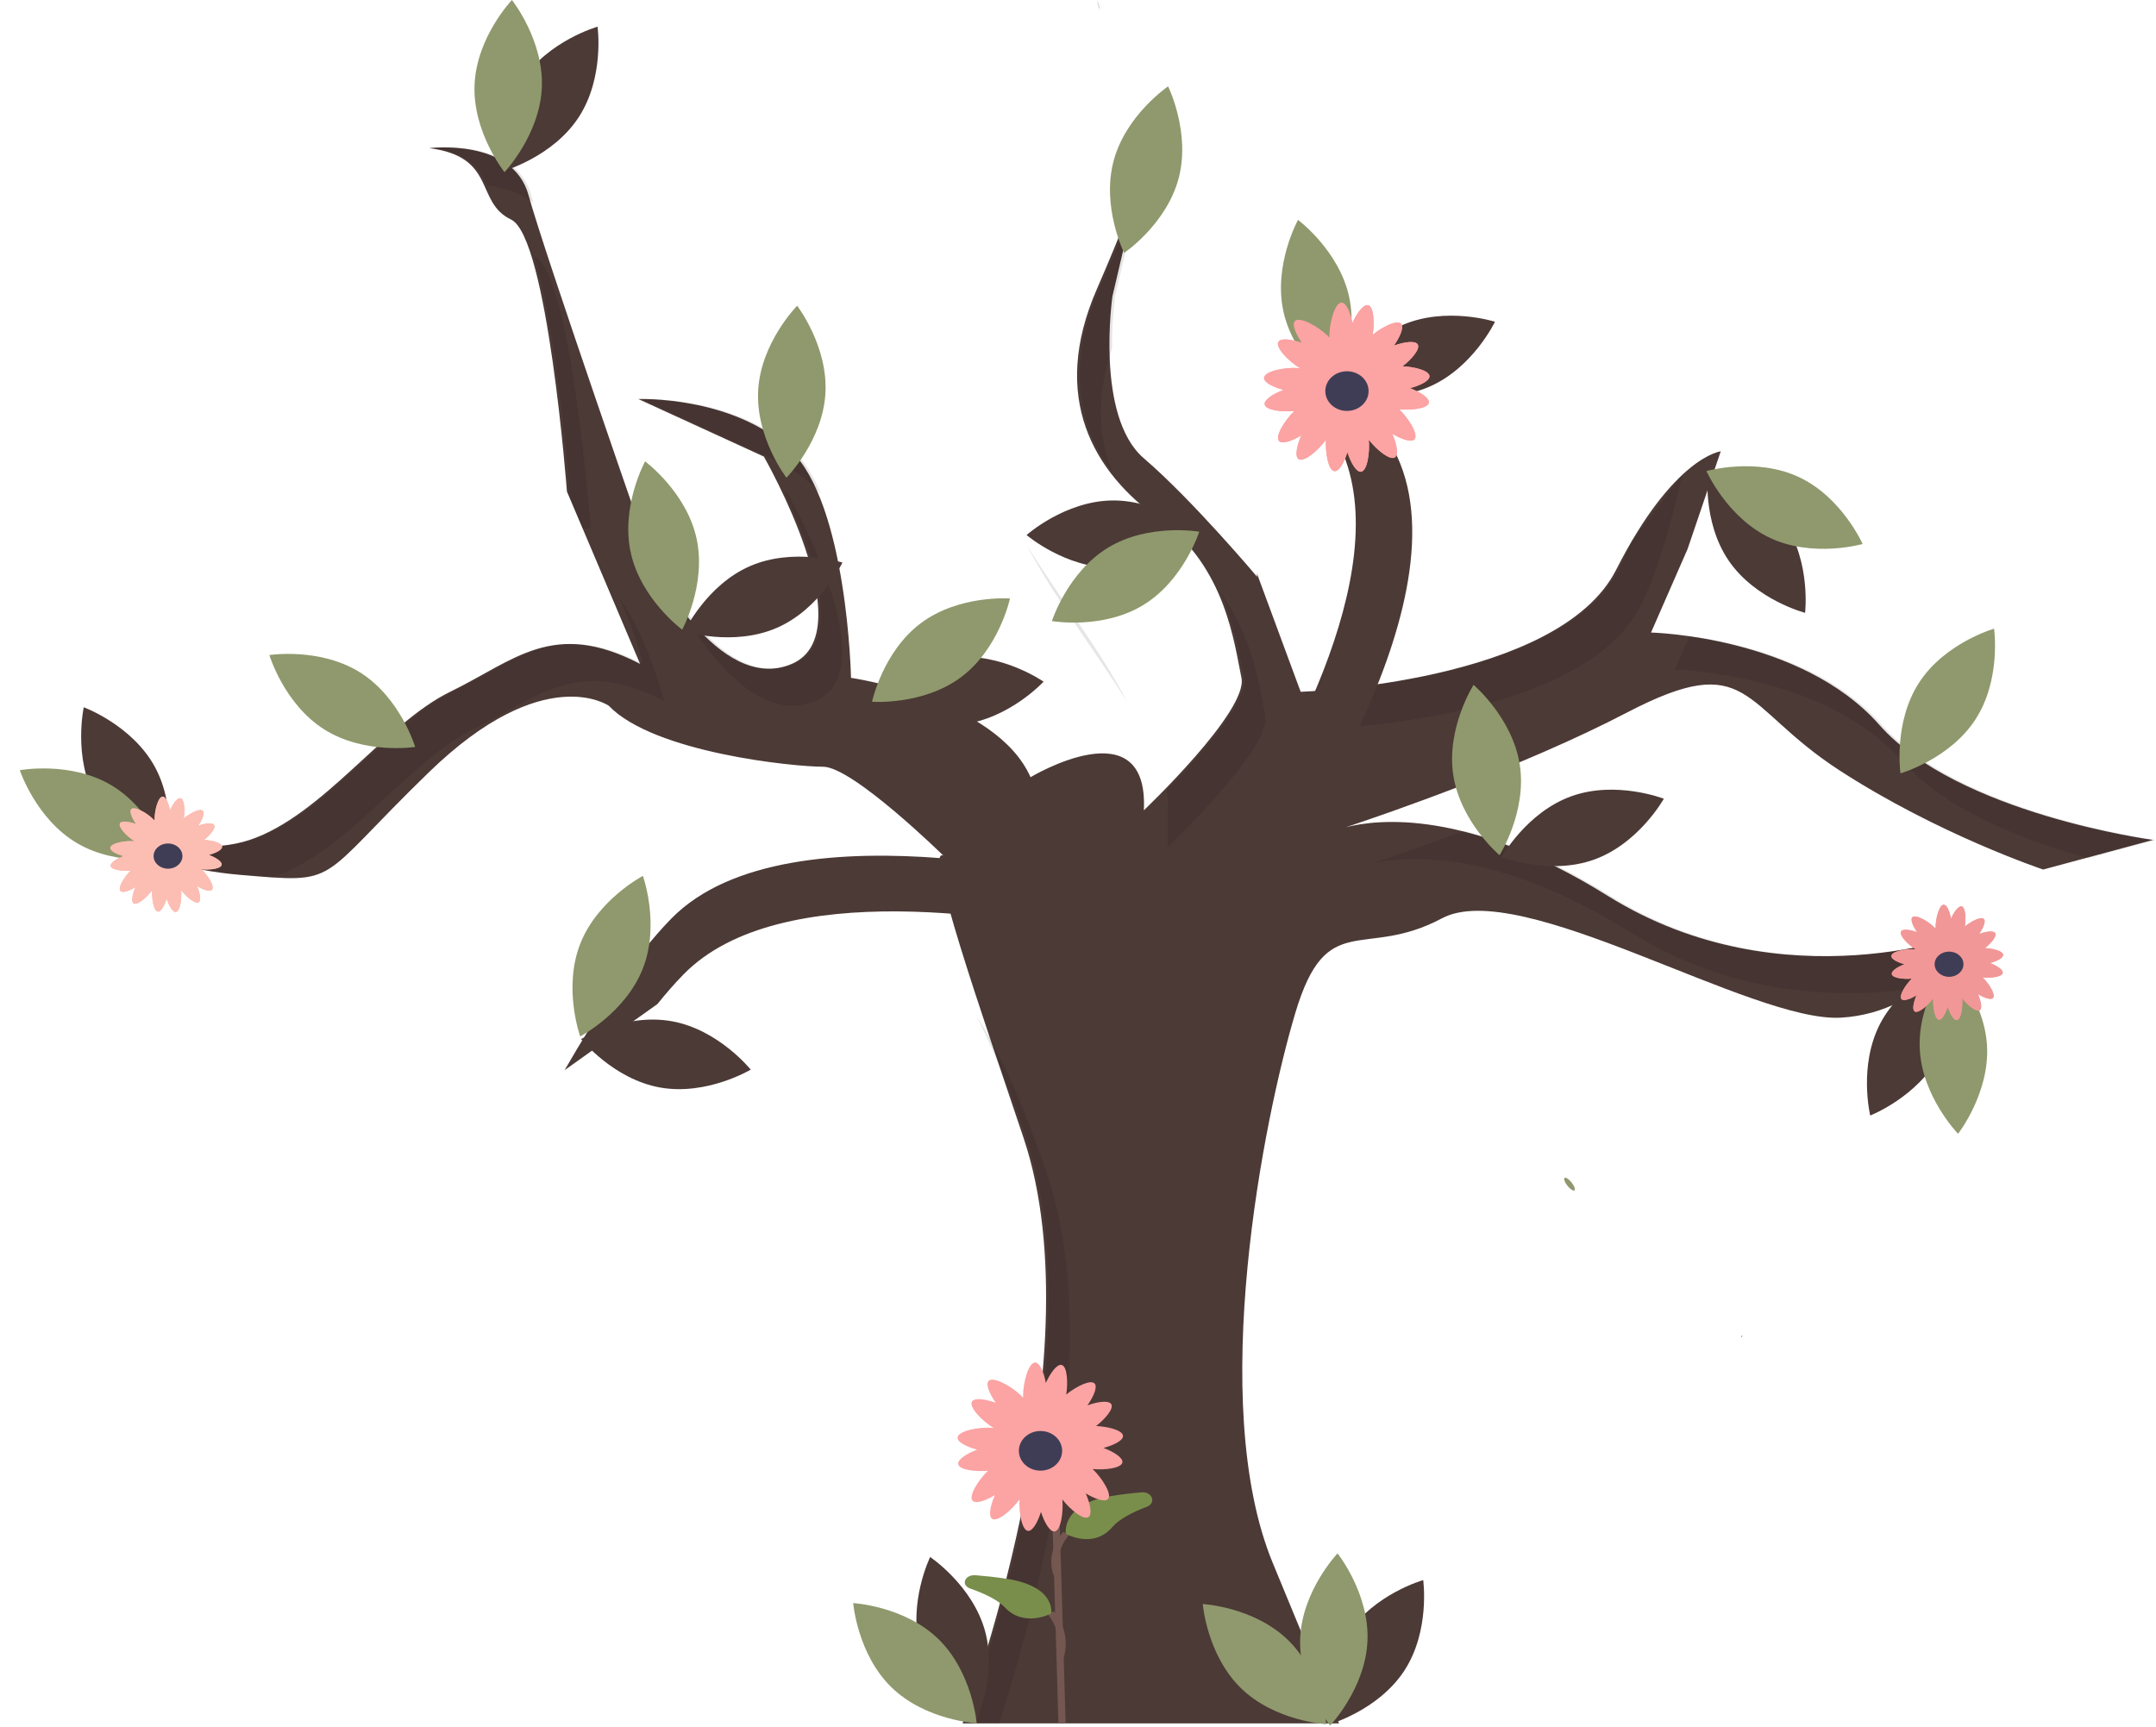 <svg width="598" height="479" viewBox="0 0 598 479" fill="none" xmlns="http://www.w3.org/2000/svg">
<path d="M304.248 0.119C304.628 0.985 304.91 1.891 305.091 2.819C304.681 1.402 304.358 0.442 304.248 0.119Z" fill="#4C3A36"/>
<path d="M317.26 44.958C317.071 46.549 316.704 48.113 316.167 49.622L317.26 44.958Z" fill="#4C3A36"/>
<path d="M451.169 197.73C422.325 212.764 384.592 225.745 373.291 229.508C381.908 227.264 406.991 224.242 445.852 248.488C494.681 278.946 546.891 258.638 546.891 258.638C546.891 258.638 535.291 280.882 510.632 282.326C485.973 283.77 421.679 243.17 399.932 254.773C378.185 266.376 368.022 251.873 359.317 280.882C350.612 309.891 334.661 389.165 353.034 433.645L371.398 478.118H266.979C266.979 478.118 304.69 377.563 283.898 315.688C272.261 281.035 256.183 234.982 261.661 237.369C261.661 237.369 236.52 212.713 228.307 212.713C220.094 212.713 181.407 208.848 168.844 195.794C168.844 195.794 150.957 183.224 119.044 214.165C87.131 245.106 94.872 245.107 66.35 242.686C38.276 240.302 16.282 226.686 15.6 226.258C16.414 226.588 49.2 239.694 69.247 233.02C89.554 226.251 106.958 200.626 124.847 191.928C142.736 183.23 153.368 171.62 177.541 184.191L161.612 146.634L157.248 136.345L157.241 136.33C157.241 136.33 151.917 65.749 141.767 60.916C131.617 56.083 137.902 43.516 119.047 41.093C119.047 41.093 142.247 38.193 146.6 54.147C150.953 70.101 180.93 156.154 180.93 156.154C180.93 156.154 199.294 192.889 219.601 184.191C239.908 175.493 211.864 126.664 211.864 126.664L177.061 110.706C177.061 110.706 203.17 109.738 219.121 124.728C235.072 139.718 236.04 188.056 236.04 188.056C236.04 188.056 276.164 193.856 285.84 215.617C285.84 215.617 318.71 195.794 317.266 224.799C317.266 224.799 346.271 197.246 344.335 188.056C342.399 178.866 339.986 157.114 321.615 144.067C303.244 131.02 291.157 110.221 304.215 80.248C311.556 63.387 314.768 54.33 316.177 49.629L308.554 82.182C308.554 82.182 303.721 115.539 317.261 127.141C317.298 127.17 317.327 127.2 317.361 127.229C330.877 138.846 348.677 160.019 348.677 160.019L348.626 159.088L360.761 191.929C360.761 191.929 432.313 189.508 448.261 158.082C464.209 126.656 477.274 125.212 477.274 125.212L468.088 152.282L457.938 175.482C457.938 175.482 499.514 176.45 521.266 201.107C543.018 225.764 597.166 233.017 597.166 233.017L566.716 241.231C566.716 241.231 537.703 231.565 510.15 213.678C482.597 195.791 485.491 179.842 451.169 197.73Z" fill="#4C3A36"/>
<path opacity="0.1" d="M466.582 131.769C463.524 145.307 459.923 158.384 454.863 168.35C438.912 199.776 367.363 202.196 367.363 202.196C367.363 202.196 367.7 198.045 368.214 191.496C386.38 189.996 436.037 183.612 448.996 158.083C450.184 155.751 451.284 153.243 452.326 150.602L466.582 131.769Z" fill="black"/>
<path d="M358.709 84C370.418 98.4 381.194 112.992 387.489 126.554C407.345 169.316 350.68 246.764 350.68 246.764C350.68 246.764 346.592 242.982 340.129 237.034C353.584 216.64 387.963 159.005 371.834 124.266C370.365 121.088 368.637 117.858 366.721 114.579L358.709 84Z" fill="#4C3A36"/>
<path d="M156.6 296.893C165.905 280.834 175.721 265.58 186.165 254.88C219.092 221.137 311.612 246.615 311.612 246.615C311.612 246.615 309.528 251.779 306.262 259.933C282.419 254.594 216.333 242.916 189.583 270.327C187.134 272.83 184.728 275.592 182.343 278.547L156.6 296.893Z" fill="#4C3A36"/>
<path opacity="0.1" d="M365.633 109.245C375.846 98.146 365.527 121.148 365.633 109.245Z" fill="black"/>
<path opacity="0.1" d="M323.857 224.431V235.067C323.857 235.067 352.863 207.511 350.93 198.326C349.451 191.301 347.681 176.926 338.717 164.715C342.757 173.945 343.987 182.948 345.063 188.059C346.45 194.646 331.927 210.678 323.599 219.223C323.891 220.943 323.977 222.691 323.857 224.431Z" fill="black"/>
<path opacity="0.1" d="M284.944 151.443C285.174 151.933 285.411 152.415 285.662 152.881C293.075 166.649 304.252 181.281 312.614 194.726C305.859 181.414 294.097 166.191 284.944 151.443Z" fill="black"/>
<path opacity="0.1" d="M446.584 248.487C430.684 238.567 417.084 233.214 405.984 230.502C394.336 234.886 384.749 238.155 379.926 239.76C388.577 237.52 413.641 234.546 452.452 258.754C482.903 277.748 514.667 276.999 534.266 273.745C539.686 269.655 544.229 264.516 547.623 258.635C547.623 258.635 495.416 278.943 446.584 248.487Z" fill="black"/>
<path opacity="0.1" d="M308.517 130.862C304.617 121.31 303.976 109.944 308.455 96.625C308.399 91.798 308.678 86.973 309.289 82.185L316.901 49.622C315.501 54.322 312.286 63.377 304.938 80.252C295.635 101.614 299.107 118.307 308.517 130.862Z" fill="black"/>
<path opacity="0.1" d="M522 201.111C506.913 184.011 482.3 178.311 468.623 176.417L464.537 185.756C464.537 185.756 506.112 186.723 527.867 211.378C539.931 225.05 561.953 233.369 579.181 238.069L597.9 233.018C597.9 233.018 543.756 225.766 522 201.111Z" fill="black"/>
<path opacity="0.1" d="M226.201 194.458C246.501 185.758 218.466 136.929 218.466 136.929L217.699 136.577C224.689 151.326 234.827 177.977 220.334 184.19C206.772 190.002 194.074 175.542 187.134 165.297L187.524 166.419C187.524 166.419 205.901 203.159 226.201 194.458Z" fill="black"/>
<path opacity="0.1" d="M316.901 49.621C317.437 48.113 317.803 46.55 317.991 44.96L316.901 49.621Z" fill="black"/>
<path opacity="0.1" d="M75.559 243.377C75.659 243.346 75.759 243.317 75.852 243.285C96.152 236.517 113.56 210.895 131.452 202.193C149.344 193.491 159.975 181.893 184.147 194.458C184.147 194.458 179.918 177.148 171.723 165.776C174.437 171.713 176.631 177.874 178.279 184.19C154.107 171.621 143.472 183.223 125.584 191.925C107.696 200.627 90.293 226.249 69.984 233.017C49.675 239.785 16.322 226.249 16.322 226.249C16.322 226.249 38.56 240.269 67.083 242.686C70.348 242.966 73.132 243.206 75.559 243.377Z" fill="black"/>
<path opacity="0.1" d="M163.843 146.597C163.843 146.597 163.051 146.612 161.614 146.634L157.25 136.345C157.727 136.338 157.976 136.33 157.976 136.33C157.976 136.33 154.617 91.813 148.149 71.066C148.23 71.103 148.296 71.147 148.369 71.183C158.518 76.017 163.843 146.597 163.843 146.597Z" fill="black"/>
<path opacity="0.1" d="M277.11 478.121C285.968 450.967 307.27 375.879 290.499 325.953C283.256 304.392 276.542 290.644 270.867 281.873C276.276 292.792 280.876 304.094 284.632 315.686C305.421 377.561 267.71 478.121 267.71 478.121H277.11Z" fill="black"/>
<path opacity="0.1" d="M137.389 56.221C137.94 57.15 138.608 58.004 139.377 58.763C138.813 57.843 138.146 56.99 137.389 56.221Z" fill="black"/>
<path opacity="0.1" d="M225.718 134.99C226.467 135.697 227.168 136.452 227.818 137.25C225.7 132.159 223.085 127.757 219.855 124.723C203.902 109.736 177.796 110.703 177.796 110.703L210.535 125.708C216.143 127.801 221.298 130.952 225.718 134.99Z" fill="black"/>
<path opacity="0.1" d="M305.815 2.782C305.621 1.826 305.327 0.894 304.937 0C304.937 0 305.309 1.044 305.815 2.782Z" fill="black"/>
<path opacity="0.1" d="M135.063 51.468C139.324 51.99 144.225 53.297 147.963 56.329C147.719 55.504 147.506 54.765 147.337 54.144C142.986 38.191 119.781 41.091 119.781 41.091C130.267 42.437 132.976 46.922 135.063 51.468Z" fill="black"/>
<path d="M144.869 22.327C137.659 33.384 139.635 47.447 139.635 47.447C139.635 47.447 153.3 43.583 160.51 32.526C167.72 21.469 165.744 7.407 165.744 7.407C165.744 7.407 152.079 11.27 144.869 22.327Z" fill="#4C3A36"/>
<path d="M26.546 221.663C32.895 233.235 46.228 238.126 46.228 238.126C46.228 238.126 49.266 224.254 42.916 212.681C36.567 201.108 23.235 196.218 23.235 196.218C23.235 196.218 20.197 210.09 26.546 221.663Z" fill="#4C3A36"/>
<path d="M308.735 157.513C321.934 157.373 332.535 147.923 332.535 147.923C332.535 147.923 321.736 138.702 308.536 138.842C295.337 138.982 284.737 148.432 284.737 148.432C284.737 148.432 295.536 157.654 308.735 157.513Z" fill="#4C3A36"/>
<path d="M538.063 292.598C544.165 280.893 540.832 267.088 540.832 267.088C540.832 267.088 527.607 272.261 521.505 283.967C515.404 295.672 518.736 309.475 518.736 309.475C518.736 309.475 531.961 304.303 538.063 292.598Z" fill="#4C3A36"/>
<path d="M494.903 145.012C487.459 134.11 473.715 130.538 473.715 130.538C473.715 130.538 472.039 144.64 479.482 155.541C486.926 166.442 500.669 170.014 500.669 170.014C500.669 170.014 502.346 155.913 494.903 145.012Z" fill="#4C3A36"/>
<path d="M264.683 182.408C251.56 183.83 241.927 194.265 241.927 194.265C241.927 194.265 253.571 202.394 266.695 200.972C279.818 199.55 289.45 189.116 289.45 189.116C289.45 189.116 277.806 180.986 264.683 182.408Z" fill="#4C3A36"/>
<path d="M150.285 24.281C149.715 37.468 139.926 47.756 139.926 47.756C139.926 47.756 131.061 36.662 131.626 23.475C132.191 10.288 141.985 0 141.985 0C141.985 0 150.855 11.094 150.285 24.281Z" fill="#8F996D"/>
<path d="M30.823 217.809C42.183 224.531 46.637 238.015 46.637 238.015C46.637 238.015 32.674 240.6 21.312 233.882C9.95 227.164 5.498 213.675 5.498 213.675C5.498 213.675 19.464 211.086 30.823 217.809Z" fill="#8F996D"/>
<path d="M307.354 151.924C318.64 145.078 332.631 147.51 332.631 147.51C332.631 147.51 328.324 161.042 317.041 167.892C305.759 174.742 291.765 172.306 291.765 172.306C291.765 172.306 296.069 158.77 307.354 151.924Z" fill="#8F996D"/>
<path d="M532.483 291.179C531.769 277.999 540.512 266.809 540.512 266.809C540.512 266.809 550.413 276.989 551.132 290.169C551.851 303.348 543.102 314.539 543.102 314.539C543.102 314.539 533.197 304.359 532.483 291.179Z" fill="#8F996D"/>
<path d="M491.02 149.263C479.061 143.676 473.317 130.688 473.317 130.688C473.317 130.688 486.964 126.76 498.925 132.342C510.885 137.924 516.627 150.916 516.627 150.916C516.627 150.916 502.978 154.85 491.02 149.263Z" fill="#8F996D"/>
<path d="M266.601 187.837C256.034 195.747 241.872 194.686 241.872 194.686C241.872 194.686 244.845 180.8 255.408 172.886C265.972 164.972 280.136 166.037 280.136 166.037C280.136 166.037 277.167 179.927 266.601 187.837Z" fill="#8F996D"/>
<path d="M483.219 370.845C483.288 370.763 483.287 370.65 483.217 370.592C483.148 370.534 483.036 370.553 482.968 370.635C482.899 370.717 482.9 370.83 482.97 370.888C483.039 370.946 483.151 370.927 483.219 370.845Z" fill="#927E65"/>
<path d="M436.711 330.229C437.026 329.975 436.665 329.002 435.905 328.054C435.144 327.107 434.271 326.545 433.956 326.798C433.64 327.052 434.001 328.025 434.762 328.972C435.522 329.92 436.395 330.482 436.711 330.229Z" fill="#8F996D"/>
<path d="M373.873 453.282C366.663 464.339 368.639 478.402 368.639 478.402C368.639 478.402 382.304 474.538 389.514 463.481C396.724 452.424 394.748 438.362 394.748 438.362C394.748 438.362 381.083 442.225 373.873 453.282Z" fill="#4C3A36"/>
<path d="M389.014 90.16C376.894 95.39 370.769 108.202 370.769 108.202C370.769 108.202 384.293 112.534 396.412 107.304C408.532 102.074 414.657 89.263 414.657 89.263C414.657 89.263 401.134 84.93 389.014 90.16Z" fill="#4C3A36"/>
<path d="M186.356 283.322C173.365 280.982 161.179 288.275 161.179 288.275C161.179 288.275 170.056 299.359 183.047 301.699C196.038 304.038 208.223 296.746 208.223 296.746C208.223 296.746 199.347 285.661 186.356 283.322Z" fill="#4C3A36"/>
<path d="M208.018 157.059C195.917 162.331 189.836 175.165 189.836 175.165C189.836 175.165 203.375 179.45 215.476 174.178C227.578 168.906 233.658 156.073 233.658 156.073C233.658 156.073 220.12 151.787 208.018 157.059Z" fill="#4C3A36"/>
<path d="M435.838 220.9C423.417 225.369 416.51 237.777 416.51 237.777C416.51 237.777 429.739 242.939 442.16 238.47C454.58 234.001 461.487 221.593 461.487 221.593C461.487 221.593 448.258 216.431 435.838 220.9Z" fill="#4C3A36"/>
<path d="M379.289 455.236C378.719 468.423 368.93 478.711 368.93 478.711C368.93 478.711 360.065 467.617 360.63 454.43C361.195 441.243 370.989 430.955 370.989 430.955C370.989 430.955 379.859 442.049 379.289 455.236Z" fill="#8F996D"/>
<path d="M255.219 457.464C258.666 470.206 270.472 478.097 270.472 478.097C270.472 478.097 276.69 465.33 273.243 452.588C269.796 439.846 257.99 431.955 257.99 431.955C257.99 431.955 251.772 444.723 255.219 457.464Z" fill="#4C3A36"/>
<path d="M260.284 454.725C269.742 463.932 270.898 478.086 270.898 478.086C270.898 478.086 256.718 477.312 247.26 468.104C237.802 458.896 236.646 444.743 236.646 444.743C236.646 444.743 250.826 445.518 260.284 454.725Z" fill="#8F996D"/>
<path d="M357.238 454.982C366.696 464.189 367.852 478.343 367.852 478.343C367.852 478.343 353.672 477.569 344.214 468.361C334.756 459.153 333.6 445 333.6 445C333.6 445 347.78 445.775 357.238 454.982Z" fill="#8F996D"/>
<path d="M374.211 82.383C377.005 95.283 370.145 107.718 370.145 107.718C370.145 107.718 358.756 99.236 355.962 86.335C353.169 73.434 360.028 61 360.028 61C360.028 61 371.417 69.483 374.211 82.383Z" fill="#8F996D"/>
<path d="M178.318 268.659C173.516 280.954 160.927 287.527 160.927 287.527C160.927 287.527 156.123 274.163 160.925 261.867C165.728 249.572 178.315 243 178.315 243C178.315 243 183.119 256.364 178.318 268.659Z" fill="#8F996D"/>
<path d="M193.188 149.334C196.027 162.224 189.211 174.683 189.211 174.683C189.211 174.683 177.792 166.24 174.954 153.349C172.116 140.458 178.931 128 178.931 128C178.931 128 190.35 136.443 193.188 149.334Z" fill="#8F996D"/>
<path d="M421.545 212.221C423.534 225.269 415.918 237.255 415.918 237.255C415.918 237.255 405.075 228.084 403.087 215.035C401.098 201.985 408.714 190 408.714 190C408.714 190 419.556 199.172 421.545 212.221Z" fill="#8F996D"/>
<path d="M228.935 109.257C228.113 122.431 218.128 132.529 218.128 132.529C218.128 132.529 209.477 121.268 210.302 108.096C211.127 94.924 221.102 84.821 221.102 84.821C221.102 84.821 229.758 96.082 228.935 109.257Z" fill="#8F996D"/>
<path d="M99.92 186.581C111.086 193.621 115.158 207.225 115.158 207.225C115.158 207.225 101.127 209.416 89.958 202.376C78.789 195.336 74.719 181.732 74.719 181.732C74.719 181.732 88.754 179.544 99.92 186.581Z" fill="#8F996D"/>
<path d="M326.918 49.452C323.551 62.215 311.794 70.18 311.794 70.18C311.794 70.18 305.494 57.452 308.864 44.689C312.234 31.926 323.988 23.961 323.988 23.961C323.988 23.961 330.286 36.689 326.918 49.452Z" fill="#8F996D"/>
<path d="M547.946 199.552C540.777 210.635 527.126 214.552 527.126 214.552C527.126 214.552 525.099 200.497 532.268 189.413C539.437 178.329 553.088 174.413 553.088 174.413C553.088 174.413 555.115 188.469 547.946 199.552Z" fill="#8F996D"/>
<path d="M293.412 405L291.412 405.033L293.563 478L295.563 477.967L293.412 405Z" fill="#745751"/>
<path d="M292.24 437C292.136 436.75 289.753 430.819 294.904 425L296.6 425.745C291.937 431.013 294.136 436.55 294.158 436.605L292.24 437Z" fill="#745751"/>
<path d="M295.649 425.515C295.649 425.515 294.107 417.281 308.314 415.021C311.274 414.55 314.056 414.228 316.607 414.014C319.618 413.761 320.793 416.98 318.073 418.02C314.134 419.526 310.428 421.424 308.497 423.671C303.17 429.867 295.649 425.515 295.649 425.515Z" fill="#7A8E4C"/>
<path d="M294.96 460L293.042 459.572C293.064 459.512 295.263 453.515 290.6 447.807L292.296 447C297.447 453.304 295.064 459.73 294.96 460Z" fill="#745751"/>
<path d="M291.551 447.629C291.551 447.629 293.093 440.028 278.886 437.942C275.926 437.508 273.143 437.211 270.593 437.013C267.582 436.779 266.407 439.751 269.127 440.711C273.066 442.101 276.772 443.853 278.703 445.927C284.03 451.647 291.551 447.629 291.551 447.629Z" fill="#7A8E4C"/>
<path d="M391.065 107.693C393.912 106.943 396.574 105.635 396.485 104.341C396.381 102.804 392.428 101.774 389.018 101.617C391.59 99.605 393.953 96.824 393.231 95.566C392.566 94.409 389.476 94.857 386.624 95.876C388.312 93.463 389.498 90.745 388.595 89.814C387.469 88.656 383.475 90.656 380.749 92.867C381.279 89.422 381.011 85.074 379.466 84.681C378.174 84.352 376.342 86.881 375.086 89.636C374.531 86.745 373.407 84 372.11 84C370.263 84 368.765 89.57 368.765 93.199C368.765 93.404 368.77 93.597 368.78 93.782C368.594 93.567 368.382 93.342 368.14 93.107C365.536 90.579 360.497 87.772 359.21 89.098C358.306 90.028 359.493 92.747 361.18 95.159C358.329 94.141 355.238 93.693 354.574 94.849C353.681 96.403 357.497 100.282 360.598 102.163C360.412 102.141 360.216 102.122 360.008 102.108C356.387 101.861 350.728 102.976 350.602 104.819C350.514 106.113 353.176 107.421 356.023 108.171C353.189 109.237 350.54 110.892 350.781 112.204C351.073 113.796 355.522 114.354 359.02 114.027C356.407 116.535 353.573 121.027 354.755 122.343C355.622 123.308 358.415 122.31 360.937 120.79C359.727 123.566 359.069 126.619 360.178 127.36C361.643 128.34 365.661 124.93 367.779 121.995C367.563 125.585 368.422 130.518 370.127 130.712C371.416 130.86 372.843 128.26 373.723 125.45C374.658 128.33 376.191 131.051 377.513 130.87C379.231 130.636 379.98 125.58 379.66 121.987C381.845 124.801 385.522 127.811 386.91 126.882C388.018 126.141 387.361 123.088 386.151 120.312C388.672 121.832 391.465 122.83 392.332 121.866C393.515 120.549 390.681 116.057 388.067 113.549C391.566 113.876 396.015 113.318 396.307 111.726C396.547 110.414 393.899 108.759 391.065 107.693ZM374.395 112.204C373.663 112.304 374.609 112.136 374.1 112.5C373.559 111.963 373.978 113.183 373.1 113.083C372.117 112.971 372.281 111.933 371.6 112.5C371.351 111.807 371.814 112.204 371.1 111.726C370.486 111.315 370.749 111.065 370.127 111C370.079 110.24 371.19 111.657 370.6 111C370.223 110.581 370.196 110.751 369.778 110.5C370.382 109.766 369.965 110.376 369.778 109.358C369.645 108.631 370.987 108.663 370.6 108.171C371.111 107.607 369.718 108.359 369.778 107.478C369.844 106.515 372.156 107.65 371.6 107C373.036 107.183 370.456 106.834 371.1 105.713C371.468 105.073 371.077 105.861 371.1 105.236C371.855 105.135 371.984 105.869 372.6 105.236C373.126 104.694 373.932 106.617 374.1 106C374.703 106.506 372.816 105.236 373.723 105.236C374.607 105.236 373.797 106.185 374.395 105.713C374.859 106.133 373.679 104.637 374.395 104.819C375.078 104.993 374.014 105.117 374.6 105C374.814 105.489 374.651 104.371 375.086 104.819C375.701 105.453 373.845 104.9 374.6 105C374.622 105.625 375.732 104.178 376.1 104.819C376.533 105.573 373.412 106.709 374.1 107C374.02 107.438 374.36 107.449 374.395 107.956C374.455 108.837 375.089 107.936 375.6 108.5C375.213 108.992 377.233 108.631 377.1 109.358C376.913 110.376 375.497 109.266 376.1 110C375.682 110.251 378.308 110.581 377.932 111C377.341 111.657 377.561 110.74 377.513 111.5C376.89 111.565 377.214 110.589 376.6 111C375.762 111.561 375.734 111.597 375.6 112.5C374.971 112.195 375.208 112.093 374.395 112.204Z" fill="#FCA3A3"/>
<path d="M57.937 237.173C59.86 236.661 61.658 235.768 61.599 234.885C61.528 233.836 58.858 233.133 56.554 233.026C58.292 231.652 59.888 229.754 59.4 228.895C58.951 228.106 56.863 228.411 54.937 229.107C56.077 227.46 56.878 225.604 56.268 224.969C55.507 224.178 52.809 225.543 50.967 227.053C51.326 224.701 51.145 221.733 50.101 221.465C49.228 221.24 47.99 222.967 47.142 224.847C46.767 222.874 46.008 221 45.131 221C43.883 221 42.872 224.802 42.872 227.279C42.872 227.419 42.875 227.551 42.882 227.677C42.756 227.53 42.613 227.377 42.449 227.216C40.69 225.491 37.286 223.575 36.416 224.48C35.806 225.115 36.608 226.971 37.748 228.617C35.821 227.922 33.733 227.616 33.284 228.406C32.681 229.466 35.259 232.114 37.355 233.398C37.229 233.383 37.096 233.37 36.955 233.36C34.51 233.192 30.686 233.953 30.601 235.211C30.542 236.094 32.34 236.987 34.264 237.5C32.349 238.227 30.56 239.357 30.722 240.252C30.919 241.339 33.925 241.72 36.288 241.497C34.523 243.209 32.608 246.275 33.407 247.174C33.993 247.832 35.88 247.151 37.583 246.113C36.766 248.008 36.322 250.092 37.07 250.598C38.06 251.267 40.775 248.939 42.206 246.936C42.06 249.386 42.64 252.754 43.792 252.886C44.662 252.987 45.627 251.212 46.221 249.294C46.853 251.26 47.889 253.117 48.781 252.994C49.942 252.834 50.448 249.383 50.232 246.93C51.708 248.851 54.192 250.905 55.13 250.272C55.878 249.766 55.434 247.682 54.617 245.787C56.32 246.824 58.207 247.506 58.793 246.847C59.592 245.949 57.677 242.882 55.911 241.171C58.275 241.393 61.281 241.013 61.478 239.926C61.64 239.031 59.851 237.901 57.937 237.173ZM46.675 240.252C46.181 240.32 46.819 240.206 46.476 240.454C46.111 240.088 46.393 240.921 45.8 240.853C45.136 240.776 45.247 240.067 44.787 240.454C44.618 239.981 44.931 240.252 44.449 239.926C44.034 239.646 44.212 239.475 43.792 239.43C43.759 238.912 44.51 239.879 44.111 239.43C43.857 239.144 43.839 239.26 43.556 239.089C43.964 238.588 43.682 239.005 43.556 238.31C43.466 237.814 44.373 237.835 44.111 237.5C44.457 237.114 43.516 237.628 43.556 237.026C43.601 236.369 45.162 237.144 44.787 236.7C45.757 236.825 44.014 236.587 44.449 235.822C44.698 235.385 44.434 235.922 44.449 235.496C44.959 235.427 45.047 235.928 45.462 235.496C45.818 235.126 46.362 236.439 46.476 236.017C46.883 236.363 45.608 235.496 46.221 235.496C46.818 235.496 46.271 236.144 46.675 235.822C46.989 236.108 46.191 235.087 46.675 235.211C47.136 235.33 46.417 235.415 46.813 235.335C46.958 235.669 46.848 234.906 47.142 235.211C47.557 235.644 46.303 235.266 46.813 235.335C46.829 235.762 47.578 234.774 47.827 235.211C48.119 235.726 46.011 236.502 46.476 236.7C46.421 236.999 46.651 237.006 46.675 237.352C46.715 237.954 47.144 237.339 47.489 237.724C47.228 238.06 48.592 237.814 48.502 238.31C48.376 239.005 47.419 238.247 47.827 238.748C47.544 238.919 49.319 239.144 49.064 239.43C48.666 239.879 48.814 239.253 48.781 239.772C48.361 239.816 48.579 239.15 48.165 239.43C47.598 239.813 47.58 239.838 47.489 240.454C47.064 240.246 47.224 240.177 46.675 240.252Z" fill="#FCA3A3"/>
<path d="M551.936 267.173C553.86 266.661 555.658 265.768 555.599 264.885C555.528 263.836 552.858 263.133 550.554 263.026C552.292 261.652 553.888 259.754 553.4 258.895C552.951 258.106 550.863 258.411 548.937 259.107C550.077 257.46 550.878 255.604 550.268 254.969C549.507 254.178 546.809 255.543 544.967 257.053C545.326 254.701 545.145 251.733 544.101 251.465C543.228 251.24 541.99 252.967 541.142 254.847C540.767 252.874 540.008 251 539.131 251C537.883 251 536.872 254.802 536.872 257.279C536.872 257.419 536.875 257.551 536.882 257.677C536.756 257.53 536.613 257.377 536.449 257.216C534.69 255.491 531.286 253.575 530.416 254.48C529.806 255.115 530.608 256.971 531.748 258.617C529.821 257.922 527.733 257.616 527.284 258.406C526.681 259.466 529.259 262.114 531.355 263.398C531.229 263.383 531.096 263.37 530.955 263.36C528.51 263.192 524.686 263.953 524.601 265.211C524.542 266.094 526.34 266.987 528.263 267.5C526.349 268.227 524.56 269.357 524.722 270.252C524.919 271.339 527.925 271.72 530.288 271.497C528.523 273.209 526.608 276.275 527.407 277.174C527.993 277.832 529.88 277.151 531.583 276.113C530.766 278.008 530.322 280.092 531.07 280.598C532.06 281.267 534.774 278.939 536.206 276.936C536.06 279.386 536.64 282.754 537.792 282.886C538.662 282.987 539.627 281.212 540.221 279.294C540.853 281.26 541.888 283.117 542.781 282.994C543.942 282.834 544.448 279.383 544.232 276.93C545.708 278.851 548.192 280.905 549.129 280.272C549.878 279.766 549.434 277.682 548.617 275.787C550.32 276.824 552.207 277.506 552.793 276.847C553.592 275.949 551.677 272.882 549.911 271.171C552.275 271.393 555.281 271.013 555.478 269.926C555.64 269.031 553.851 267.901 551.936 267.173ZM540.675 270.252C540.18 270.32 540.819 270.206 540.476 270.454C540.111 270.088 540.393 270.921 539.8 270.853C539.136 270.776 539.247 270.067 538.787 270.454C538.618 269.981 538.931 270.252 538.449 269.926C538.034 269.646 538.212 269.475 537.792 269.43C537.759 268.912 538.51 269.879 538.111 269.43C537.857 269.144 537.839 269.26 537.556 269.089C537.964 268.588 537.682 269.005 537.556 268.31C537.466 267.814 538.373 267.835 538.111 267.5C538.457 267.114 537.516 267.628 537.556 267.026C537.601 266.369 539.162 267.144 538.787 266.7C539.757 266.825 538.014 266.587 538.449 265.822C538.698 265.385 538.434 265.922 538.449 265.496C538.959 265.427 539.047 265.928 539.462 265.496C539.818 265.126 540.362 266.439 540.476 266.017C540.883 266.363 539.608 265.496 540.221 265.496C540.818 265.496 540.271 266.144 540.675 265.822C540.988 266.108 540.191 265.087 540.675 265.211C541.136 265.33 540.417 265.415 540.813 265.335C540.958 265.669 540.848 264.906 541.142 265.211C541.558 265.644 540.303 265.266 540.813 265.335C540.829 265.762 541.578 264.774 541.827 265.211C542.119 265.726 540.011 266.502 540.476 266.7C540.421 266.999 540.651 267.006 540.675 267.352C540.715 267.954 541.144 267.339 541.489 267.724C541.228 268.06 542.592 267.814 542.502 268.31C542.376 269.005 541.419 268.247 541.827 268.748C541.544 268.919 543.319 269.144 543.064 269.43C542.665 269.879 542.814 269.253 542.781 269.772C542.361 269.816 542.579 269.15 542.165 269.43C541.598 269.813 541.58 269.838 541.489 270.454C541.064 270.246 541.224 270.177 540.675 270.252Z" fill="#F29797"/>
<path d="M391.065 107.693C393.912 106.943 396.574 105.635 396.485 104.341C396.381 102.804 392.428 101.774 389.018 101.617C391.59 99.605 393.953 96.824 393.231 95.566C392.566 94.409 389.476 94.857 386.624 95.876C388.312 93.463 389.498 90.745 388.595 89.814C387.469 88.656 383.475 90.656 380.749 92.867C381.279 89.422 381.011 85.074 379.466 84.681C378.174 84.352 376.342 86.881 375.086 89.636C374.531 86.745 373.407 84 372.11 84C370.263 84 368.765 89.57 368.765 93.199C368.765 93.404 368.77 93.597 368.78 93.782C368.594 93.567 368.382 93.342 368.14 93.107C365.536 90.579 360.497 87.772 359.21 89.098C358.306 90.028 359.493 92.747 361.18 95.159C358.329 94.141 355.238 93.693 354.574 94.849C353.681 96.403 357.497 100.282 360.598 102.163C360.412 102.141 360.216 102.122 360.008 102.108C356.387 101.861 350.728 102.976 350.602 104.819C350.514 106.113 353.176 107.421 356.023 108.171C353.189 109.237 350.54 110.892 350.781 112.204C351.073 113.796 355.522 114.354 359.02 114.027C356.407 116.535 353.573 121.027 354.755 122.343C355.622 123.308 358.415 122.31 360.937 120.79C359.727 123.566 359.069 126.619 360.178 127.36C361.643 128.34 365.661 124.93 367.779 121.995C367.563 125.585 368.422 130.518 370.127 130.712C371.416 130.86 372.843 128.26 373.723 125.45C374.658 128.33 376.191 131.051 377.513 130.87C379.231 130.636 379.98 125.58 379.66 121.987C381.845 124.801 385.522 127.811 386.91 126.882C388.018 126.141 387.361 123.088 386.151 120.312C388.672 121.832 391.465 122.83 392.332 121.866C393.515 120.549 390.681 116.057 388.067 113.549C391.566 113.876 396.015 113.318 396.307 111.726C396.547 110.414 393.899 108.759 391.065 107.693ZM374.395 112.204C373.663 112.304 374.609 112.136 374.1 112.5C373.559 111.963 373.978 113.183 373.1 113.083C372.117 112.971 372.281 111.933 371.6 112.5C371.351 111.807 371.814 112.204 371.1 111.726C370.486 111.315 370.749 111.065 370.127 111C370.079 110.24 371.19 111.657 370.6 111C370.223 110.581 370.196 110.751 369.778 110.5C370.382 109.766 369.965 110.376 369.778 109.358C369.645 108.631 370.987 108.663 370.6 108.171C371.111 107.607 369.718 108.359 369.778 107.478C369.844 106.515 372.156 107.65 371.6 107C373.036 107.183 370.456 106.834 371.1 105.713C371.468 105.073 371.077 105.861 371.1 105.236C371.855 105.135 371.984 105.869 372.6 105.236C373.126 104.694 373.932 106.617 374.1 106C374.703 106.506 372.816 105.236 373.723 105.236C374.607 105.236 373.797 106.185 374.395 105.713C374.859 106.133 373.679 104.637 374.395 104.819C375.078 104.993 374.014 105.117 374.6 105C374.814 105.489 374.651 104.371 375.086 104.819C375.701 105.453 373.845 104.9 374.6 105C374.622 105.625 375.732 104.178 376.1 104.819C376.533 105.573 373.412 106.709 374.1 107C374.02 107.438 374.36 107.449 374.395 107.956C374.455 108.837 375.089 107.936 375.6 108.5C375.213 108.992 377.233 108.631 377.1 109.358C376.913 110.376 375.497 109.266 376.1 110C375.682 110.251 378.308 110.581 377.932 111C377.341 111.657 377.561 110.74 377.513 111.5C376.89 111.565 377.214 110.589 376.6 111C375.762 111.561 375.734 111.597 375.6 112.5C374.971 112.195 375.208 112.093 374.395 112.204Z" fill="#FCA3A3"/>
<path d="M306.065 401.693C308.912 400.943 311.574 399.635 311.485 398.341C311.381 396.804 307.428 395.774 304.018 395.617C306.59 393.605 308.953 390.824 308.231 389.566C307.566 388.409 304.476 388.857 301.624 389.876C303.312 387.463 304.498 384.745 303.595 383.815C302.469 382.656 298.475 384.656 295.749 386.867C296.279 383.422 296.011 379.074 294.466 378.681C293.174 378.352 291.342 380.881 290.086 383.636C289.531 380.745 288.407 378 287.11 378C285.263 378 283.765 383.57 283.765 387.199C283.765 387.404 283.77 387.597 283.78 387.782C283.594 387.567 283.382 387.342 283.14 387.107C280.536 384.579 275.497 381.772 274.21 383.098C273.306 384.028 274.493 386.747 276.18 389.159C273.329 388.141 270.238 387.693 269.574 388.849C268.681 390.403 272.497 394.282 275.598 396.163C275.412 396.141 275.216 396.122 275.008 396.108C271.387 395.861 265.728 396.976 265.602 398.819C265.514 400.113 268.176 401.421 271.023 402.171C268.189 403.237 265.54 404.892 265.781 406.204C266.073 407.796 270.522 408.354 274.02 408.027C271.407 410.535 268.573 415.027 269.755 416.343C270.622 417.308 273.415 416.31 275.937 414.79C274.727 417.566 274.069 420.619 275.178 421.36C276.643 422.34 280.661 418.93 282.779 415.995C282.563 419.585 283.422 424.518 285.127 424.712C286.416 424.86 287.843 422.26 288.723 419.45C289.658 422.33 291.191 425.051 292.513 424.87C294.231 424.636 294.98 419.58 294.66 415.987C296.845 418.801 300.522 421.811 301.91 420.882C303.018 420.141 302.361 417.088 301.151 414.312C303.672 415.832 306.465 416.83 307.332 415.866C308.515 414.549 305.681 410.057 303.067 407.549C306.566 407.876 311.015 407.318 311.307 405.726C311.547 404.414 308.899 402.759 306.065 401.693ZM289.395 406.204C288.663 406.304 289.609 406.136 289.1 406.5C288.559 405.963 288.978 407.183 288.1 407.083C287.117 406.971 287.281 405.933 286.6 406.5C286.351 405.807 286.814 406.204 286.1 405.726C285.486 405.315 285.749 405.065 285.127 405C285.079 404.24 286.19 405.657 285.6 405C285.223 404.581 285.196 404.751 284.778 404.5C285.382 403.766 284.965 404.376 284.778 403.358C284.645 402.631 285.987 402.663 285.6 402.171C286.111 401.607 284.718 402.359 284.778 401.478C284.844 400.515 287.156 401.65 286.6 401C288.036 401.183 285.456 400.834 286.1 399.713C286.468 399.073 286.077 399.861 286.1 399.236C286.855 399.135 286.984 399.869 287.6 399.236C288.126 398.694 288.932 400.617 289.1 400C289.703 400.506 287.816 399.236 288.723 399.236C289.607 399.236 288.797 400.185 289.395 399.713C289.859 400.133 288.679 398.637 289.395 398.819C290.078 398.993 289.014 399.117 289.6 399C289.814 399.489 289.651 398.371 290.086 398.819C290.701 399.453 288.845 398.9 289.6 399C289.622 399.625 290.732 398.178 291.1 398.819C291.533 399.573 288.412 400.709 289.1 401C289.02 401.438 289.36 401.449 289.395 401.956C289.455 402.837 290.089 401.936 290.6 402.5C290.213 402.992 292.233 402.631 292.1 403.358C291.913 404.376 290.497 403.266 291.1 404C290.682 404.251 293.308 404.581 292.932 405C292.341 405.657 292.561 404.74 292.513 405.5C291.89 405.565 292.214 404.589 291.6 405C290.762 405.561 290.734 405.597 290.6 406.5C289.971 406.195 290.208 406.093 289.395 406.204Z" fill="#FCA3A3"/>
<path d="M57.937 237.173C59.86 236.661 61.658 235.768 61.599 234.885C61.528 233.836 58.858 233.133 56.554 233.026C58.292 231.652 59.888 229.754 59.4 228.895C58.951 228.106 56.863 228.411 54.937 229.107C56.077 227.46 56.878 225.604 56.268 224.969C55.507 224.178 52.809 225.543 50.967 227.053C51.326 224.701 51.145 221.733 50.101 221.465C49.228 221.24 47.99 222.967 47.142 224.847C46.767 222.874 46.008 221 45.131 221C43.883 221 42.872 224.802 42.872 227.279C42.872 227.419 42.875 227.551 42.882 227.677C42.756 227.53 42.613 227.377 42.449 227.216C40.69 225.491 37.286 223.575 36.416 224.48C35.806 225.115 36.608 226.971 37.748 228.617C35.821 227.922 33.733 227.616 33.284 228.406C32.681 229.466 35.259 232.114 37.355 233.398C37.229 233.383 37.096 233.37 36.955 233.36C34.51 233.192 30.686 233.953 30.601 235.211C30.542 236.094 32.34 236.987 34.264 237.5C32.349 238.227 30.56 239.357 30.722 240.252C30.919 241.339 33.925 241.72 36.288 241.497C34.523 243.209 32.608 246.275 33.407 247.174C33.993 247.832 35.88 247.151 37.583 246.113C36.766 248.008 36.322 250.092 37.07 250.598C38.06 251.267 40.775 248.939 42.206 246.936C42.06 249.386 42.64 252.754 43.792 252.886C44.662 252.987 45.627 251.212 46.221 249.294C46.853 251.26 47.889 253.117 48.781 252.994C49.942 252.834 50.448 249.383 50.232 246.93C51.708 248.851 54.192 250.905 55.13 250.272C55.878 249.766 55.434 247.682 54.617 245.787C56.32 246.824 58.207 247.506 58.793 246.847C59.592 245.949 57.677 242.882 55.911 241.171C58.275 241.393 61.281 241.013 61.478 239.926C61.64 239.031 59.851 237.901 57.937 237.173ZM46.675 240.252C46.181 240.32 46.819 240.206 46.476 240.454C46.111 240.088 46.393 240.921 45.8 240.853C45.136 240.776 45.247 240.067 44.787 240.454C44.618 239.981 44.931 240.252 44.449 239.926C44.034 239.646 44.212 239.475 43.792 239.43C43.759 238.912 44.51 239.879 44.111 239.43C43.857 239.144 43.839 239.26 43.556 239.089C43.964 238.588 43.682 239.005 43.556 238.31C43.466 237.814 44.373 237.835 44.111 237.5C44.457 237.114 43.516 237.628 43.556 237.026C43.601 236.369 45.162 237.144 44.787 236.7C45.757 236.825 44.014 236.587 44.449 235.822C44.698 235.385 44.434 235.922 44.449 235.496C44.959 235.427 45.047 235.928 45.462 235.496C45.818 235.126 46.362 236.439 46.476 236.017C46.883 236.363 45.608 235.496 46.221 235.496C46.818 235.496 46.271 236.144 46.675 235.822C46.989 236.108 46.191 235.087 46.675 235.211C47.136 235.33 46.417 235.415 46.813 235.335C46.958 235.669 46.848 234.906 47.142 235.211C47.557 235.644 46.303 235.266 46.813 235.335C46.829 235.762 47.578 234.774 47.827 235.211C48.119 235.726 46.011 236.502 46.476 236.7C46.421 236.999 46.651 237.006 46.675 237.352C46.715 237.954 47.144 237.339 47.489 237.724C47.228 238.06 48.592 237.814 48.502 238.31C48.376 239.005 47.419 238.247 47.827 238.748C47.544 238.919 49.319 239.144 49.064 239.43C48.666 239.879 48.814 239.253 48.781 239.772C48.361 239.816 48.579 239.15 48.165 239.43C47.598 239.813 47.58 239.838 47.489 240.454C47.064 240.246 47.224 240.177 46.675 240.252Z" fill="#FCBEB3"/>
<path d="M551.936 267.173C553.86 266.661 555.658 265.768 555.599 264.885C555.528 263.836 552.858 263.133 550.554 263.026C552.292 261.652 553.888 259.754 553.4 258.895C552.951 258.106 550.863 258.411 548.937 259.107C550.077 257.46 550.878 255.604 550.268 254.969C549.507 254.178 546.809 255.543 544.967 257.053C545.326 254.701 545.145 251.733 544.101 251.465C543.228 251.24 541.99 252.967 541.142 254.847C540.767 252.874 540.008 251 539.131 251C537.883 251 536.872 254.802 536.872 257.279C536.872 257.419 536.875 257.551 536.882 257.677C536.756 257.53 536.613 257.377 536.449 257.216C534.69 255.491 531.286 253.575 530.416 254.48C529.806 255.115 530.608 256.971 531.748 258.617C529.821 257.922 527.733 257.616 527.284 258.406C526.681 259.466 529.259 262.114 531.355 263.398C531.229 263.383 531.096 263.37 530.955 263.36C528.51 263.192 524.686 263.953 524.601 265.211C524.542 266.094 526.34 266.987 528.263 267.5C526.349 268.227 524.56 269.357 524.722 270.252C524.919 271.339 527.925 271.72 530.288 271.497C528.523 273.209 526.608 276.275 527.407 277.174C527.993 277.832 529.88 277.151 531.583 276.113C530.766 278.008 530.322 280.092 531.07 280.598C532.06 281.267 534.774 278.939 536.206 276.936C536.06 279.386 536.64 282.754 537.792 282.886C538.662 282.987 539.627 281.212 540.221 279.294C540.853 281.26 541.888 283.117 542.781 282.994C543.942 282.834 544.448 279.383 544.232 276.93C545.708 278.851 548.192 280.905 549.129 280.272C549.878 279.766 549.434 277.682 548.617 275.787C550.32 276.824 552.207 277.506 552.793 276.847C553.592 275.949 551.677 272.882 549.911 271.171C552.275 271.393 555.281 271.013 555.478 269.926C555.64 269.031 553.851 267.901 551.936 267.173ZM540.675 270.252C540.18 270.32 540.819 270.206 540.476 270.454C540.111 270.088 540.393 270.921 539.8 270.853C539.136 270.776 539.247 270.067 538.787 270.454C538.618 269.981 538.931 270.252 538.449 269.926C538.034 269.646 538.212 269.475 537.792 269.43C537.759 268.912 538.51 269.879 538.111 269.43C537.857 269.144 537.839 269.26 537.556 269.089C537.964 268.588 537.682 269.005 537.556 268.31C537.466 267.814 538.373 267.835 538.111 267.5C538.457 267.114 537.516 267.628 537.556 267.026C537.601 266.369 539.162 267.144 538.787 266.7C539.757 266.825 538.014 266.587 538.449 265.822C538.698 265.385 538.434 265.922 538.449 265.496C538.959 265.427 539.047 265.928 539.462 265.496C539.818 265.126 540.362 266.439 540.476 266.017C540.883 266.363 539.608 265.496 540.221 265.496C540.818 265.496 540.271 266.144 540.675 265.822C540.988 266.108 540.191 265.087 540.675 265.211C541.136 265.33 540.417 265.415 540.813 265.335C540.958 265.669 540.848 264.906 541.142 265.211C541.558 265.644 540.303 265.266 540.813 265.335C540.829 265.762 541.578 264.774 541.827 265.211C542.119 265.726 540.011 266.502 540.476 266.7C540.421 266.999 540.651 267.006 540.675 267.352C540.715 267.954 541.144 267.339 541.489 267.724C541.228 268.06 542.592 267.814 542.502 268.31C542.376 269.005 541.419 268.247 541.827 268.748C541.544 268.919 543.319 269.144 543.064 269.43C542.665 269.879 542.814 269.253 542.781 269.772C542.361 269.816 542.579 269.15 542.165 269.43C541.598 269.813 541.58 269.838 541.489 270.454C541.064 270.246 541.224 270.177 540.675 270.252Z" fill="#F29797"/>
<path d="M373.6 114C376.914 114 379.6 111.538 379.6 108.5C379.6 105.462 376.914 103 373.6 103C370.286 103 367.6 105.462 367.6 108.5C367.6 111.538 370.286 114 373.6 114Z" fill="#3F3D56"/>
<path d="M288.6 408C291.914 408 294.6 405.538 294.6 402.5C294.6 399.462 291.914 397 288.6 397C285.286 397 282.6 399.462 282.6 402.5C282.6 405.538 285.286 408 288.6 408Z" fill="#3F3D56"/>
<path d="M46.6 241C48.809 241 50.6 239.433 50.6 237.5C50.6 235.567 48.809 234 46.6 234C44.391 234 42.6 235.567 42.6 237.5C42.6 239.433 44.391 241 46.6 241Z" fill="#3F3D56"/>
<path d="M540.6 271C542.809 271 544.6 269.433 544.6 267.5C544.6 265.567 542.809 264 540.6 264C538.391 264 536.6 265.567 536.6 267.5C536.6 269.433 538.391 271 540.6 271Z" fill="#3F3D56"/>
</svg>
